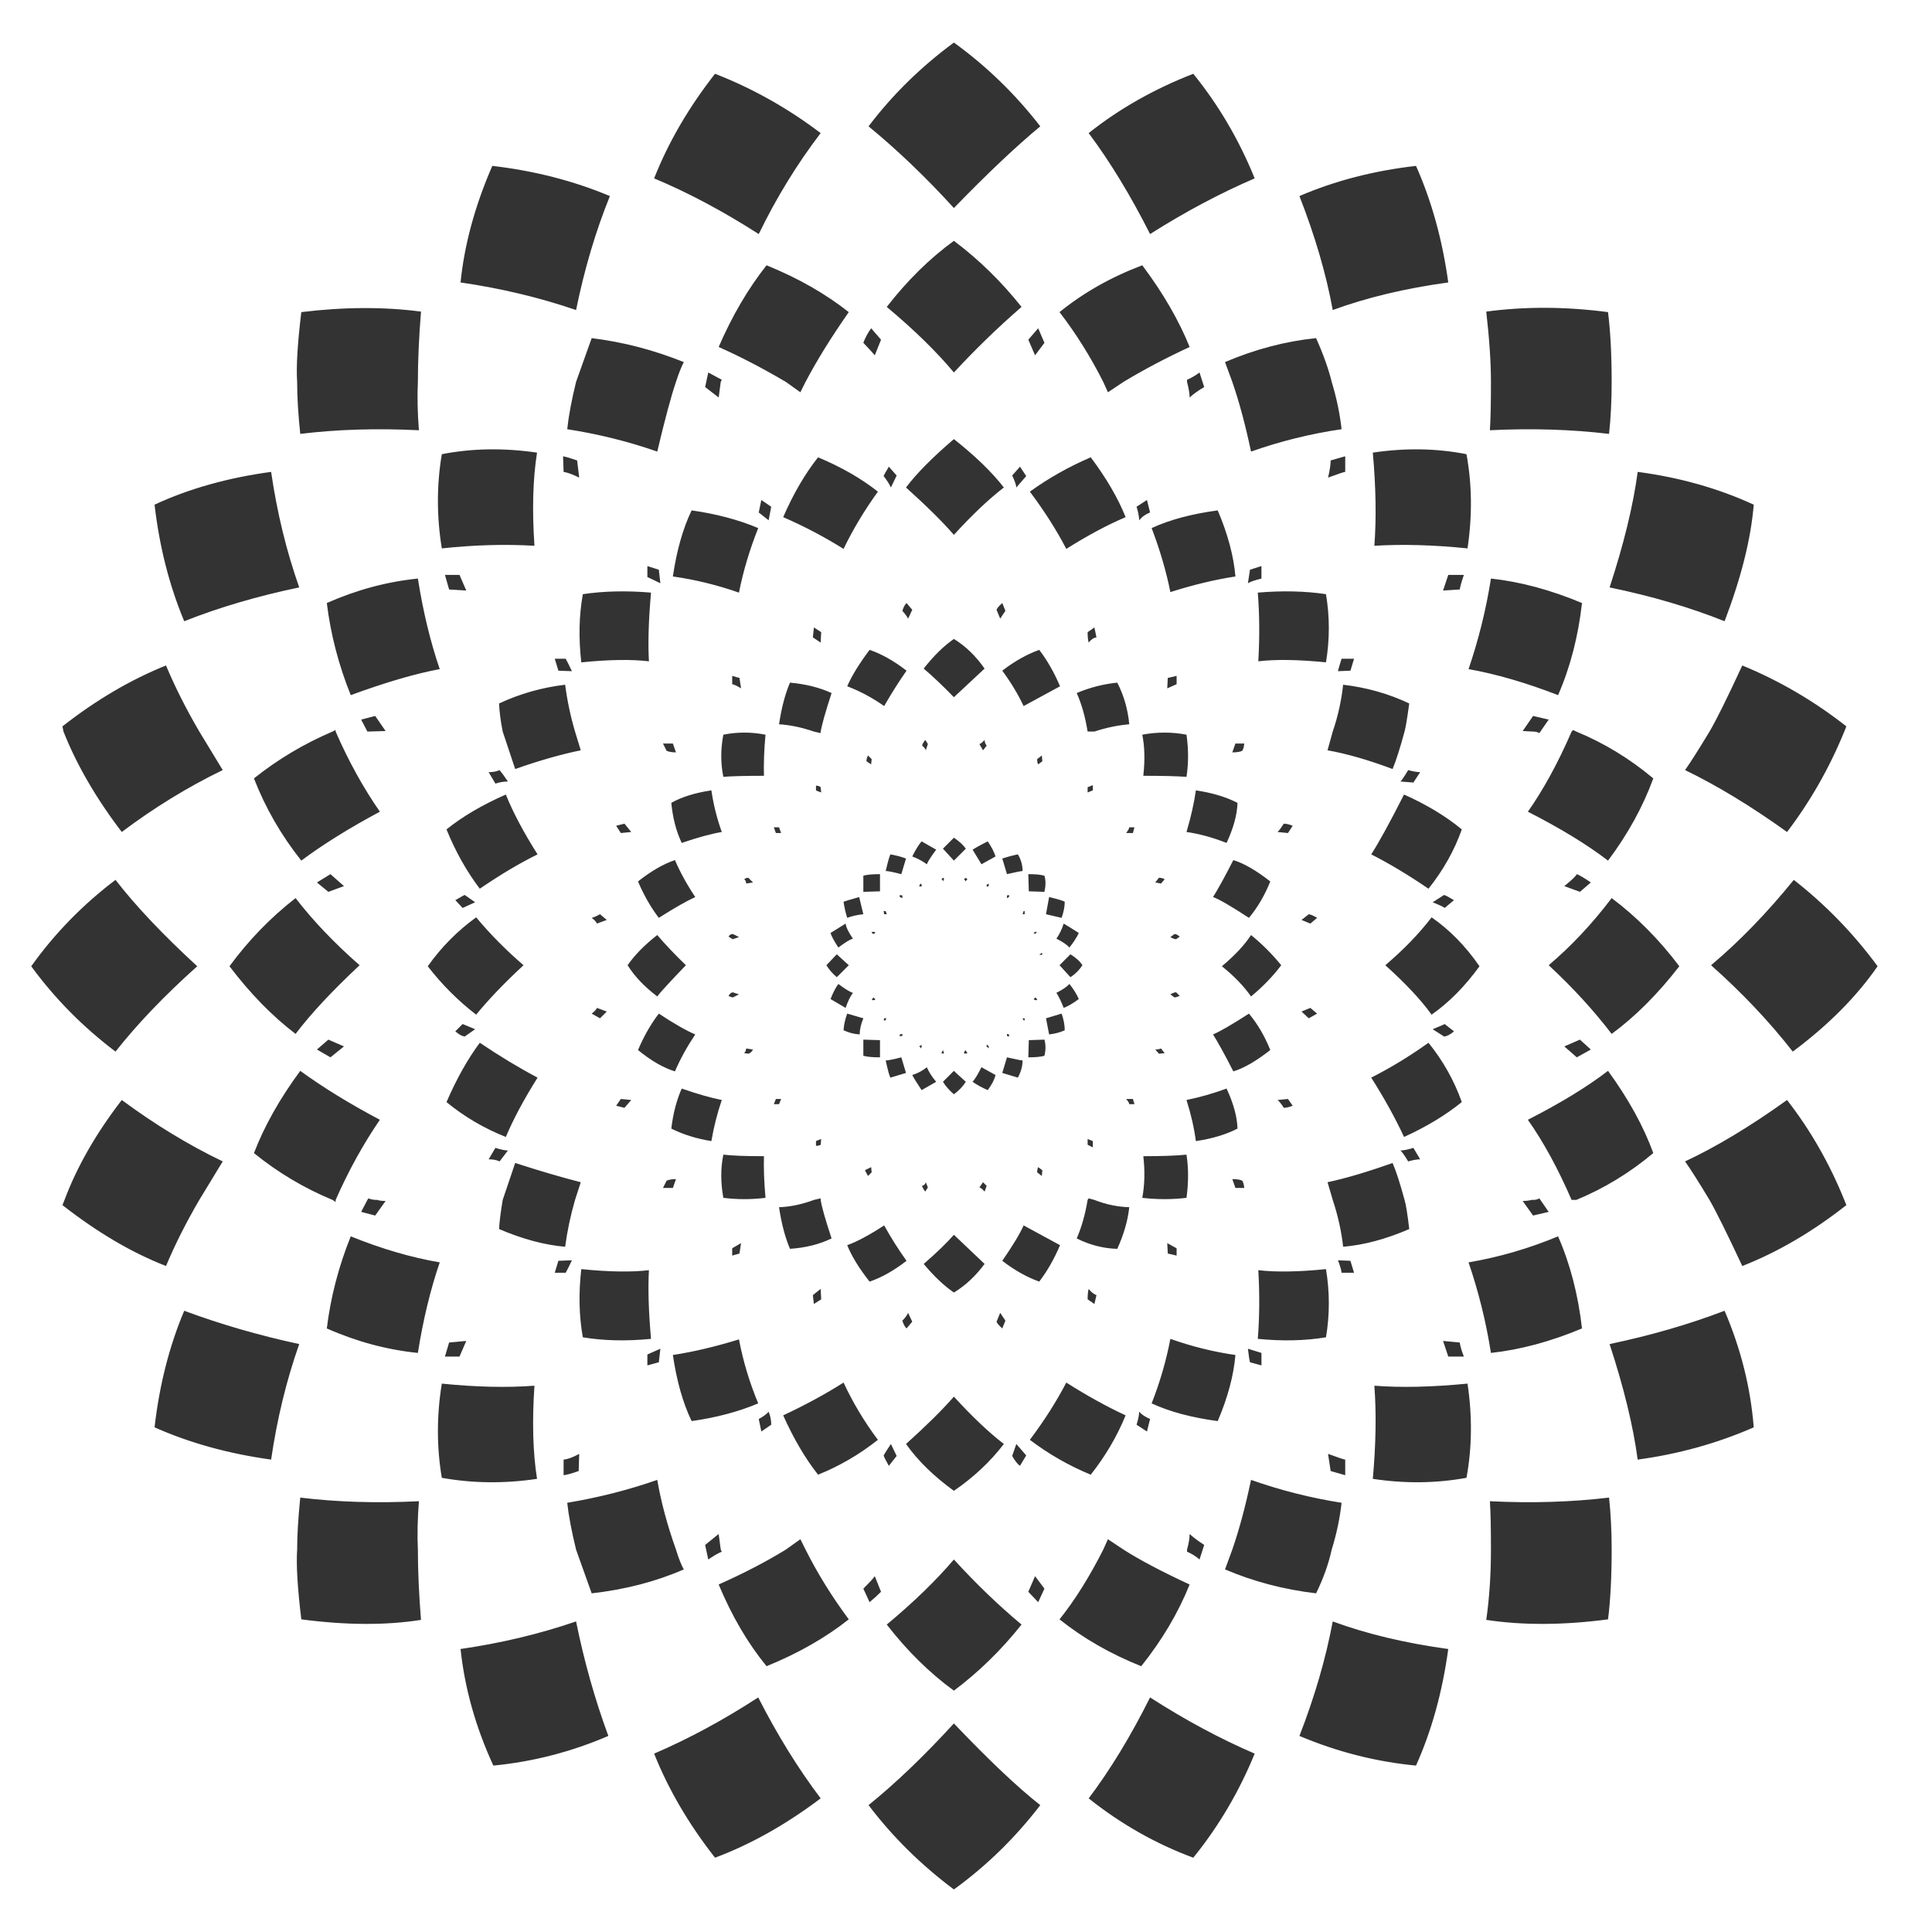 <?xml version="1.0" encoding="utf-8"?>
<!-- Generator: Adobe Illustrator 16.0.0, SVG Export Plug-In . SVG Version: 6.00 Build 0)  -->
<!DOCTYPE svg PUBLIC "-//W3C//DTD SVG 1.1//EN" "http://www.w3.org/Graphics/SVG/1.1/DTD/svg11.dtd">
<svg version="1.1" id="Layer_1" xmlns="http://www.w3.org/2000/svg" xmlns:xlink="http://www.w3.org/1999/xlink" x="0px" y="0px"
	 width="300px" height="300px" viewBox="0 0 300 300" enable-background="new 0 0 300 300" xml:space="preserve">
<path fill-rule="evenodd" clip-rule="evenodd" fill="#333333" d="M135.271,50.971l1.536,1.777l-0.971,2.424
	c-0.161-0.215-0.754-0.861-1.777-1.939C134.329,52.479,134.733,51.725,135.271,50.971z M127.432,20.669
	c-3.663,4.793-6.869,10.019-9.615,15.676c-5.549-3.555-10.962-6.438-16.244-8.646c2.21-5.602,5.362-11.016,9.456-16.242
	C116.846,13.719,122.315,16.789,127.432,20.669z M131.796,48.466c-2.748,3.933-4.983,7.542-6.707,10.829l-0.808,1.616l-2.264-1.616
	c-3.663-2.155-7.138-3.96-10.424-5.415c2.101-4.849,4.579-9.077,7.436-12.687C123.931,43.187,128.186,45.61,131.796,48.466z
	 M148.12,32.304c-4.31-4.74-8.728-8.969-13.252-12.687c3.716-4.902,8.134-9.238,13.252-13.009c5.063,3.664,9.535,8,13.414,13.009
	C157.763,22.742,153.291,26.972,148.12,32.304z M164.521,48.466c3.718-3.017,8.002-5.441,12.851-7.272
	c3.231,4.309,5.682,8.539,7.353,12.687c-3.717,1.724-7.139,3.529-10.263,5.415l-2.423,1.616l-0.729-1.616
	C169.316,55.361,167.056,51.752,164.521,48.466z M158.625,47.658c-3.665,3.179-7.166,6.572-10.505,10.182
	c-2.694-3.232-6.169-6.626-10.424-10.182c3.179-4.094,6.652-7.515,10.424-10.263C151.998,40.305,155.499,43.726,158.625,47.658z
	 M89.452,48.143c-5.656-1.94-11.635-3.367-17.938-4.284c0.594-5.872,2.235-11.905,4.929-18.1c6.519,0.753,12.605,2.316,18.262,4.687
	C92.497,35.887,90.747,41.786,89.452,48.143z M159.674,52.749l1.536-1.777l0.969,2.262l-1.453,1.939L159.674,52.749z
	 M104.968,59.294c-0.754,2.208-1.725,5.818-2.909,10.827c-4.473-1.561-9.131-2.72-13.98-3.474c0.214-2.047,0.674-4.498,1.373-7.353
	l2.424-6.789c4.849,0.593,9.617,1.832,14.304,3.718C105.75,57.085,105.346,58.109,104.968,59.294z M112.079,58.971l-0.161,0.324
	l-0.324,2.424l-2.101-1.616l0.485-2.262L112.079,58.971z M89.615,71.496l0.323,2.667c-0.971-0.484-1.778-0.781-2.424-0.889
	l-0.082-2.424C87.972,70.957,88.698,71.173,89.615,71.496z M100.524,89.597v-1.697l1.777,0.566l0.243,2.101L100.524,89.597z
	 M90.504,92.263c3.232-0.484,6.761-0.566,10.585-0.242c-0.377,4.256-0.484,7.812-0.323,10.667c-2.693-0.323-6.195-0.27-10.505,0.161
	C89.83,99.079,89.91,95.549,90.504,92.263z M83.392,70.284c-0.646,4.04-0.78,8.862-0.404,14.464
	c-4.525-0.269-9.32-0.135-14.383,0.405c-0.808-4.957-0.808-9.832,0-14.627C73.292,69.611,78.222,69.53,83.392,70.284z
	 M104.484,89.516c0.592-4.041,1.563-7.46,2.909-10.262c3.824,0.538,7.272,1.454,10.342,2.747c-1.346,3.394-2.342,6.734-2.989,10.021
	C111.353,90.836,107.931,90,104.484,89.516z M71.353,89.273l1.049,2.424l-2.665-0.162l-0.647-2.263H71.353z M65.049,66.809
	c-6.572-0.323-12.714-0.135-18.424,0.566c-0.322-3.017-0.484-5.711-0.484-8.081c-0.161-2.317,0.054-5.926,0.647-10.829
	c6.625-0.808,12.82-0.835,18.585-0.08c-0.324,4.04-0.484,7.676-0.484,10.909C64.779,61.557,64.835,64.062,65.049,66.809z
	 M54.464,107.94c-1.886-4.687-3.125-9.454-3.717-14.303c4.632-2.047,9.346-3.314,14.141-3.798c0.808,5.118,1.938,9.804,3.394,14.061
	C64.512,104.6,59.904,105.947,54.464,107.94z M58.262,111.173l1.616,2.342l-2.828,0.082l-0.969-1.859L58.262,111.173z
	 M58.989,126.04c-4.741,2.533-8.809,5.064-12.202,7.596c-3.125-3.933-5.576-8.188-7.354-12.767
	c3.717-2.963,7.784-5.388,12.202-7.273l0.484-0.243v0.243C54.114,118.175,56.404,122.324,58.989,126.04z M77.574,119.576
	c0.324,0.377,0.754,0.97,1.293,1.778c-0.646,0-1.293,0.107-1.94,0.323l-1.049-1.778C76.577,119.899,77.144,119.791,77.574,119.576z
	 M78.059,113.597c-0.323-1.616-0.511-3.071-0.565-4.364c3.232-1.509,6.652-2.478,10.262-2.909c0.323,2.478,0.834,4.902,1.535,7.272
	l0.889,2.909c-3.123,0.646-6.518,1.616-10.182,2.909L78.059,113.597z M69.333,128.788c2.478-1.993,5.547-3.798,9.21-5.414
	c1.132,2.801,2.775,5.899,4.931,9.293c-2.748,1.347-5.738,3.125-8.971,5.333C72.456,135.306,70.733,132.236,69.333,128.788z
	 M86.707,104.142l-0.567-1.858h1.697c0.27,0.484,0.594,1.131,0.971,1.938L86.707,104.142z M95.676,128.223l1.292-0.324l1.051,1.293
	l-1.616,0.162L95.676,128.223z M112.321,120.626c-0.431-2.101-0.431-4.283,0-6.545c2.155-0.431,4.337-0.431,6.545,0
	c-0.215,2.317-0.295,4.445-0.241,6.384C115.769,120.465,113.667,120.519,112.321,120.626z M102.948,115.455h1.536l0.484,1.374
	c-0.593,0-1.078-0.081-1.455-0.243L102.948,115.455z M159.351,73.92l-1.534,1.778c-0.054-0.484-0.27-1.104-0.647-1.858l1.213-1.374
	L159.351,73.92z M112.079,129.192c-1.616,0.269-3.69,0.835-6.222,1.697c-0.862-1.832-1.401-3.905-1.616-6.222
	c1.616-0.915,3.69-1.562,6.222-1.939C110.786,124.937,111.324,127.09,112.079,129.192z M148.12,83.051
	c-1.778-2.046-4.257-4.498-7.435-7.353c1.616-2.155,4.094-4.66,7.435-7.515c3.339,2.639,5.925,5.144,7.758,7.515
	C153.506,77.529,150.92,79.98,148.12,83.051z M176.887,80.789c0-0.539-0.134-1.239-0.404-2.101l1.616-1.05l0.485,1.938
	C177.883,79.845,177.317,80.25,176.887,80.789z M165.574,85.233c-1.51-2.909-3.396-5.872-5.657-8.889
	c2.909-2.101,6.062-3.878,9.453-5.333c2.425,3.232,4.23,6.33,5.416,9.292C171.985,81.489,168.913,83.132,165.574,85.233z
	 M119.755,78.688l-0.404,2.101l-1.535-1.212l0.404-1.938L119.755,78.688z M141.008,96.062c-0.161-0.324-0.458-0.728-0.888-1.212
	c0.161-0.539,0.377-0.943,0.645-1.212l0.891,1.05L141.008,96.062z M135.028,100.91c1.886,0.646,3.799,1.724,5.737,3.232
	c-1.238,1.778-2.396,3.61-3.474,5.495c-1.832-1.292-3.745-2.317-5.737-3.071C132.253,104.95,133.412,103.065,135.028,100.91z
	 M138.34,75.698c-0.214-0.484-0.591-1.077-1.13-1.778c0-0.054,0.269-0.539,0.809-1.454l1.212,1.374L138.34,75.698z M136.321,76.344
	c-2.101,2.91-3.878,5.872-5.333,8.889c-3.016-1.885-6.141-3.528-9.373-4.929c1.563-3.609,3.367-6.707,5.414-9.292
	C130.637,72.519,133.735,74.297,136.321,76.344z M127.432,99.778l-1.212-0.809l0.163-1.535l1.131,0.727L127.432,99.778z
	 M114.827,105.272l0.243,1.617c-0.593-0.377-1.051-0.592-1.375-0.646v-1.292L114.827,105.272z M129.13,107.617
	c-0.917,2.801-1.481,4.794-1.698,5.98v0.242l-1.049-0.242c-1.886-0.647-3.69-1.024-5.415-1.132c0.377-2.531,0.944-4.687,1.698-6.464
	C125.089,106.216,127.244,106.755,129.13,107.617z M127.432,122.242l0.082,0.809c-0.323-0.108-0.593-0.216-0.808-0.323V122
	C127.028,122,127.271,122.082,127.432,122.242z M120.159,128.464h0.808l0.323,0.89h-0.808L120.159,128.464z M143.189,115.778
	c0-0.161,0.163-0.458,0.486-0.889l0.404,0.646l-0.323,0.97C143.702,116.29,143.513,116.048,143.189,115.778z M135.271,118.687
	l-0.727-0.485c0-0.323,0.08-0.62,0.243-0.889l0.565,0.566L135.271,118.687z M168.887,98.162l1.051-0.727l0.322,1.535
	c-0.431,0.055-0.835,0.324-1.212,0.809C168.94,99.401,168.887,98.863,168.887,98.162z M141.655,132.99
	c0.538-1.078,1.022-1.859,1.453-2.344l2.264,1.292c-0.809,1.079-1.293,1.833-1.455,2.264
	C143.271,133.717,142.517,133.313,141.655,132.99z M138.26,132.667c0.917,0.162,1.725,0.377,2.424,0.646l-0.728,2.424
	c-1.239-0.323-2.047-0.484-2.424-0.484C137.856,133.852,138.1,132.99,138.26,132.667z M173.491,106
	c1.024,1.993,1.646,4.148,1.859,6.464c-1.831,0.162-3.637,0.539-5.413,1.132h-1.051c-0.378-2.317-0.942-4.31-1.696-5.98
	C169.236,106.755,171.338,106.216,173.491,106z M148.12,108.263c-1.725-1.778-3.286-3.259-4.688-4.444
	c1.509-1.938,3.071-3.475,4.688-4.606c1.831,1.131,3.42,2.667,4.766,4.606L148.12,108.263z M155.634,104.142
	c1.886-1.455,3.8-2.532,5.736-3.232c1.24,1.616,2.318,3.501,3.232,5.656l-5.655,3.071
	C158.085,107.805,156.98,105.974,155.634,104.142z M152.078,115.536c0.217-0.054,0.486-0.27,0.808-0.646
	c0,0.324,0.109,0.62,0.323,0.889l-0.564,0.728L152.078,115.536z M161.049,117.879l0.727-0.566l0.081,0.889l-0.646,0.485
	C161.103,118.526,161.049,118.256,161.049,117.879z M155.634,93.637l0.484,1.212l-0.808,1.212l-0.565-1.374
	C154.799,94.472,155.096,94.122,155.634,93.637z M153.372,130.646c0.593,0.862,0.996,1.643,1.212,2.344
	c-1.078,0.592-1.805,0.996-2.183,1.212l-1.373-2.264C151.621,131.562,152.401,131.131,153.372,130.646z M148.12,130.081
	c0.808,0.54,1.427,1.105,1.857,1.698l-1.857,1.858l-1.698-1.858L148.12,130.081z M158.058,132.667
	c0.484,0.808,0.729,1.669,0.729,2.586c-0.216,0-1.023,0.161-2.425,0.484l-0.728-2.424
	C156.442,133.044,157.25,132.829,158.058,132.667z M177.372,114.081c2.316-0.431,4.604-0.431,6.867,0
	c0.324,2.262,0.324,4.445,0,6.545c-1.562-0.108-3.797-0.162-6.707-0.162C177.802,118.041,177.748,115.913,177.372,114.081z
	 M174.866,129.354c0.323-0.431,0.484-0.728,0.484-0.89h0.809l-0.244,0.89H174.866z M169.694,122.728l-0.808,0.323v-0.809
	l0.808-0.322V122.728z M206.946,48.143c-1.022-5.603-2.748-11.501-5.172-17.697c5.496-2.371,11.528-3.934,18.102-4.687
	c2.423,5.441,4.094,11.475,5.01,18.1C218.205,44.776,212.226,46.203,206.946,48.143z M194.826,27.698
	c-5.388,2.316-10.801,5.199-16.242,8.646c-3.019-5.979-6.195-11.205-9.536-15.676c4.741-3.771,10.154-6.842,16.243-9.212
	C189.223,16.305,192.401,21.719,194.826,27.698z M231.513,59.294c0-3.017-0.243-6.653-0.729-10.909
	c6.034-0.809,12.338-0.782,18.909,0.08c0.377,3.017,0.565,6.626,0.565,10.829c0,2.908-0.135,5.602-0.405,8.081
	c-5.87-0.701-12.038-0.889-18.503-0.566C231.459,65.193,231.513,62.688,231.513,59.294z M224.886,89.273h2.425
	c-0.323,0.917-0.539,1.671-0.646,2.263l-2.586,0.162L224.886,89.273z M227.876,85.153c-5.28-0.54-10.102-0.673-14.466-0.405
	c0.324-4.255,0.243-9.077-0.24-14.464c5.063-0.754,9.911-0.673,14.545,0.242C228.576,75.213,228.63,80.088,227.876,85.153z
	 M208.321,66.647c-4.795,0.701-9.482,1.858-14.062,3.474c-0.861-4.094-1.831-7.703-2.909-10.827l-1.131-3.071
	c4.686-1.994,9.4-3.232,14.141-3.718c1.133,2.533,1.939,4.795,2.425,6.789C207.539,61.772,208.051,64.223,208.321,66.647z
	 M208.886,70.849v2.424c-0.16,0-1.051,0.297-2.666,0.889c0.269-1.13,0.403-2.02,0.403-2.667L208.886,70.849z M186.988,60.102
	c-0.919,0.539-1.67,1.077-2.264,1.616c0-0.593-0.134-1.4-0.404-2.424v-0.324c0.646-0.269,1.292-0.646,1.939-1.131L186.988,60.102z
	 M181.735,91.94c-0.647-3.232-1.617-6.545-2.909-9.939c2.801-1.292,6.222-2.208,10.262-2.747c1.563,3.663,2.478,7.084,2.748,10.262
	C188.657,90,185.291,90.809,181.735,91.94z M193.775,90.566l0.322-2.101l1.779-0.566v1.939
	C194.799,90.108,194.098,90.35,193.775,90.566z M205.896,92.263c0.592,3.501,0.592,7.03,0,10.585
	c-4.311-0.431-7.813-0.484-10.505-0.161c0.214-3.771,0.188-7.327-0.082-10.667C199.135,91.697,202.665,91.779,205.896,92.263z
	 M191.836,115.455h1.372c-0.053,0.539-0.16,0.915-0.322,1.131c-0.323,0.162-0.836,0.243-1.535,0.243L191.836,115.455z
	 M182.704,104.95v1.292l-1.454,0.646l0.081-1.617L182.704,104.95z M207.754,104.222c0.054-0.269,0.243-0.915,0.567-1.938h1.938
	l-0.565,1.858L207.754,104.222z M190.461,130.889c-2.208-0.861-4.281-1.428-6.222-1.697c0.701-2.37,1.186-4.525,1.456-6.464
	c2.531,0.377,4.686,1.024,6.464,1.939C192.105,126.499,191.539,128.573,190.461,130.889z M198.382,129.192
	c0.269-0.269,0.593-0.701,0.968-1.293c0.378,0,0.837,0.108,1.376,0.324l-0.729,1.131L198.382,129.192z M206.946,113.597
	c0.808-2.371,1.346-4.794,1.615-7.272c3.664,0.431,7.085,1.4,10.265,2.909c-0.324,2.371-0.567,3.825-0.729,4.364
	c-0.7,2.585-1.32,4.525-1.858,5.817c-3.717-1.4-7.084-2.37-10.101-2.909L206.946,113.597z M228.036,103.9
	c1.563-4.58,2.721-9.266,3.477-14.061c4.524,0.484,9.238,1.751,14.14,3.798c-0.593,5.226-1.83,9.993-3.716,14.303
	C236.926,106,232.293,104.653,228.036,103.9z M240.481,111.737l-1.454,2.102c-0.27-0.162-0.594-0.242-0.97-0.242l-1.617-0.082
	l1.617-2.342L240.481,111.737z M226.987,128.788c-1.133,3.232-2.855,6.303-5.172,9.212c-3.072-2.101-6.034-3.879-8.889-5.333
	c1.239-1.94,2.935-5.037,5.091-9.293C221.519,124.937,224.51,126.741,226.987,128.788z M218.664,119.576
	c0.754,0.215,1.374,0.323,1.858,0.323l-1.051,1.616l-2.021-0.162C217.614,121.247,218.018,120.653,218.664,119.576z M272.319,78.364
	c-0.431,5.279-1.939,11.313-4.525,18.101c-5.386-2.155-11.339-3.905-17.857-5.252c2.208-6.733,3.663-12.714,4.362-17.939
	C260.817,74.136,266.824,75.833,272.319,78.364z M270.542,103.334c5.765,2.37,11.15,5.521,16.162,9.455l-0.324,0.808
	c-2.316,5.656-5.278,10.854-8.889,15.595c-5.55-3.986-10.828-7.192-15.837-9.616c0.808-1.131,2.073-3.125,3.797-5.979
	C266.474,111.873,268.172,108.452,270.542,103.334z M256.723,120.87c-1.615,4.417-3.958,8.672-7.029,12.767
	c-3.231-2.479-7.38-5.01-12.445-7.596c2.425-3.448,4.688-7.595,6.789-12.443l0.243-0.243l0.484,0.243
	C249.075,115.374,253.061,117.798,256.723,120.87z M23.999,78.364c5.334-2.478,11.366-4.175,18.101-5.091
	c0.917,6.303,2.371,12.283,4.364,17.939C40,92.56,34.046,94.311,28.606,96.465C26.289,90.916,24.753,84.883,23.999,78.364z
	 M9.697,112.789c5.226-4.095,10.585-7.246,16.081-9.455c1.4,3.34,3.123,6.76,5.172,10.263l3.636,5.979
	c-5.442,2.639-10.668,5.845-15.677,9.616c-3.987-5.226-7.003-10.424-9.051-15.595L9.697,112.789z M35.635,150.041
	c2.963-4.041,6.384-7.569,10.264-10.586c2.693,3.501,6.007,6.976,9.938,10.425c-4.311,4.041-7.623,7.594-9.938,10.666
	C42.29,157.797,38.868,154.296,35.635,150.041z M17.938,136.626c3.125,4.041,7.355,8.512,12.688,13.414
	c-5.064,4.525-9.293,8.942-12.688,13.251c-5.063-3.824-9.427-8.243-13.09-13.251C8.511,144.922,12.875,140.451,17.938,136.626z
	 M10.021,186.323c1.939-5.173,4.902-10.345,8.889-15.516c5.172,3.824,10.396,7.004,15.677,9.536l-3.636,5.979
	c-2.049,3.502-3.772,6.922-5.172,10.262c-5.279-2.048-10.639-5.2-16.081-9.455L10.021,186.323z M39.434,179.051
	c1.616-4.203,4.012-8.459,7.191-12.77c3.556,2.588,7.676,5.12,12.364,7.598c-2.585,3.77-4.875,7.919-6.869,12.444v0.323
	l-0.484-0.323C47.218,184.49,43.151,182.066,39.434,179.051z M28.606,203.533c5.656,2.102,11.608,3.827,17.858,5.172
	c-1.994,5.657-3.447,11.638-4.364,17.94c-6.625-0.917-12.66-2.586-18.101-5.01C24.753,215.063,26.289,209.029,28.606,203.533z
	 M46.625,232.545c5.71,0.699,11.853,0.887,18.424,0.564c-0.214,2.747-0.27,5.254-0.161,7.515c0,3.233,0.161,6.87,0.484,10.91
	c-5.442,0.86-11.636,0.833-18.585-0.081c-0.593-4.902-0.808-8.512-0.647-10.829C46.141,238.417,46.303,235.722,46.625,232.545z
	 M278.38,163.292c-3.663-4.687-7.892-9.157-12.687-13.413c4.363-3.663,8.646-8.081,12.847-13.253
	c4.959,3.878,9.293,8.349,13.013,13.414C288.267,154.781,283.875,159.199,278.38,163.292z M260.764,150.041
	c-3.34,4.31-6.841,7.811-10.505,10.504c-2.8-3.663-6.062-7.219-9.777-10.666c3.502-2.964,6.761-6.438,9.777-10.425
	C254.138,142.363,257.64,145.893,260.764,150.041z M245.329,161.433l1.697,1.537l-2.182,1.212l-1.938-1.696L245.329,161.433z
	 M244.845,135.737c0.432,0.162,1.158,0.593,2.182,1.293l-1.697,1.454l-2.423-0.889C244.037,136.68,244.684,136.061,244.845,135.737z
	 M261.654,180.344c4.848-2.264,10.127-5.44,15.837-9.536c3.61,4.633,6.572,9.805,8.889,15.516l0.324,0.807
	c-5.281,4.149-10.668,7.3-16.162,9.455c-2.37-5.063-4.068-8.484-5.091-10.262C263.728,183.469,262.462,181.475,261.654,180.344z
	 M267.794,203.533c2.532,5.927,4.041,11.961,4.525,18.103c-5.656,2.478-11.663,4.149-18.021,5.01
	c-0.699-5.226-2.154-11.205-4.362-17.94C256.347,207.36,262.299,205.635,267.794,203.533z M244.765,186.323h-0.728
	c-2.101-4.849-4.364-8.996-6.789-12.444c5.065-2.586,9.214-5.119,12.445-7.598c3.179,4.365,5.522,8.622,7.029,12.77
	C253.061,182.12,249.075,184.545,244.765,186.323z M224.32,140.991c-0.054-0.109-0.675-0.405-1.857-0.89
	c0.321-0.215,0.915-0.593,1.776-1.131c0.214,0.054,0.728,0.324,1.536,0.808L224.32,140.991z M222.299,142.444
	c2.802,1.939,5.28,4.471,7.436,7.596c-2.263,3.125-4.741,5.629-7.436,7.516c-1.669-2.317-4.066-4.876-7.191-7.677
	C217.965,147.455,220.359,144.976,222.299,142.444z M225.775,160.142c-0.539,0.484-1.052,0.753-1.536,0.808
	c-0.861-0.538-1.455-0.915-1.776-1.132c1.183-0.484,1.804-0.754,1.857-0.808L225.775,160.142z M226.987,171.13
	c-2.534,2.048-5.522,3.854-8.97,5.416c-1.348-2.911-3.044-5.98-5.091-9.212c3.07-1.563,6.032-3.369,8.889-5.415
	C224.078,164.72,225.802,167.791,226.987,171.13z M203.473,143.415l-1.375-0.567l1.132-0.889c0.323,0.054,0.754,0.243,1.293,0.565
	L203.473,143.415z M191.512,133.555c1.617,0.486,3.529,1.59,5.737,3.314c-0.861,2.155-1.966,4.039-3.313,5.655
	c-2.801-1.831-4.658-2.908-5.576-3.231C189.168,138,190.22,136.087,191.512,133.555z M182.381,145.031
	c0.216,0,0.485,0.134,0.808,0.404l-0.564,0.405c-0.216,0-0.512-0.109-0.889-0.324L182.381,145.031z M180.28,137.191l-0.889-0.161
	l0.564-0.728c0.378,0,0.674,0.08,0.891,0.242L180.28,137.191z M194.26,145.192c1.725,1.4,3.286,2.962,4.687,4.688
	c-1.293,1.724-2.855,3.339-4.687,4.848c-1.131-1.616-2.64-3.178-4.524-4.687C191.782,148.317,193.289,146.701,194.26,145.192z
	 M193.937,157.393c1.347,1.617,2.451,3.502,3.313,5.658c-2.208,1.723-4.12,2.827-5.737,3.312c-1.292-2.532-2.344-4.443-3.151-5.736
	C189.492,160.142,191.351,159.063,193.937,157.393z M179.392,162.97c0.323,0,0.618-0.054,0.889-0.161l0.566,0.726l-0.891,0.083
	L179.392,162.97z M182.624,154.081l0.564,0.564c-0.431,0.163-0.699,0.242-0.808,0.242l-0.646-0.483
	C182.112,154.188,182.408,154.081,182.624,154.081z M190.461,169.03c1.078,2.317,1.645,4.39,1.698,6.221
	c-1.778,0.918-3.933,1.563-6.464,1.939c-0.271-2.045-0.755-4.174-1.456-6.383C186.341,170.377,188.414,169.783,190.461,169.03z
	 M204.522,157.393l-1.293,0.729l-1.132-1.051l1.375-0.564L204.522,157.393z M198.382,170.808l1.615-0.161l0.729,1.051
	c-0.539,0.215-0.998,0.322-1.376,0.322C198.975,171.428,198.65,171.022,198.382,170.808z M206.139,183.574
	c2.801-0.592,6.168-1.589,10.101-2.989c0.538,1.239,1.158,3.15,1.858,5.738c0.216,0.701,0.458,2.207,0.729,4.524
	c-3.609,1.563-7.031,2.478-10.265,2.749c-0.27-2.425-0.808-4.849-1.615-7.273L206.139,183.574z M192.886,183.332
	c0.162,0.216,0.27,0.594,0.322,1.132h-1.372l-0.485-1.374C192.05,183.09,192.563,183.171,192.886,183.332z M184.239,185.999
	c-2.263,0.271-4.551,0.271-6.867,0c0.376-1.992,0.43-4.147,0.16-6.465c2.91,0,5.146-0.08,6.707-0.242
	C184.563,181.395,184.563,183.628,184.239,185.999z M194.098,211.534c-0.107-0.432-0.215-1.131-0.322-2.102l2.102,0.647v1.938
	L194.098,211.534z M191.836,210.403c-0.271,3.177-1.186,6.599-2.748,10.262c-4.04-0.538-7.461-1.454-10.262-2.747
	c1.292-3.287,2.262-6.625,2.909-10.02C185.075,209.083,188.44,209.917,191.836,210.403z M208.321,197.636
	c-0.054-0.483-0.243-1.131-0.567-1.939l1.939,0.08l0.565,1.859H208.321z M182.704,193.836v1.132l-1.373-0.322l-0.081-1.616
	L182.704,193.836z M195.31,207.898c0.27-3.341,0.296-6.896,0.082-10.666c2.692,0.323,6.194,0.27,10.505-0.163
	c0.592,3.556,0.592,7.085,0,10.587C202.665,208.194,199.135,208.274,195.31,207.898z M226.664,208.465
	c0.107,0.646,0.323,1.371,0.646,2.181h-2.425l-0.808-2.425L226.664,208.465z M218.664,180.344c-0.593-0.971-0.996-1.537-1.213-1.696
	c0.484,0,1.158-0.137,2.021-0.406l1.051,1.777C220.038,180.019,219.418,180.126,218.664,180.344z M239.027,186.079l1.454,2.102
	l-2.424,0.567l-1.617-2.264c0.538,0,0.998-0.054,1.375-0.161h0.242C238.434,186.323,238.758,186.243,239.027,186.079z
	 M228.036,196.021c4.741-0.809,9.376-2.155,13.9-4.042c1.886,4.312,3.123,9.077,3.716,14.302c-4.901,2.048-9.615,3.314-14.14,3.8
	C230.757,205.285,229.599,200.599,228.036,196.021z M213.41,215.171c4.095,0.323,8.916,0.216,14.466-0.324
	c0.754,5.065,0.7,9.939-0.161,14.628c-4.741,0.861-9.59,0.915-14.545,0.16C213.653,224.248,213.734,219.426,213.41,215.171z
	 M231.513,240.624c0-3.392-0.054-5.897-0.162-7.515c6.465,0.322,12.633,0.135,18.503-0.564c0.271,2.531,0.405,5.225,0.405,8.079
	c0,4.258-0.188,7.867-0.565,10.829c-6.949,0.914-13.253,0.941-18.909,0.081C231.27,248.14,231.513,244.503,231.513,240.624z
	 M208.886,229.069l-2.263-0.647l-0.403-2.666c1.615,0.594,2.506,0.89,2.666,0.89V229.069z M186.988,239.896l-0.729,2.263
	c-0.537-0.484-1.185-0.888-1.939-1.212v-0.323c0.271-0.968,0.404-1.776,0.404-2.424
	C185.318,238.738,186.069,239.305,186.988,239.896z M191.351,240.624c1.078-3.123,2.048-6.734,2.909-10.828
	c4.579,1.617,9.267,2.803,14.062,3.556c-0.271,2.424-0.782,4.849-1.536,7.272c-0.485,2.21-1.292,4.473-2.425,6.789
	c-5.011-0.594-9.723-1.83-14.141-3.717L191.351,240.624z M194.826,272.302c-2.425,5.925-5.604,11.313-9.535,16.161
	c-5.82-2.155-11.233-5.225-16.243-9.213c3.341-4.416,6.518-9.642,9.536-15.675C184.025,267.077,189.438,269.985,194.826,272.302z
	 M219.876,274.159c-6.195-0.592-12.229-2.128-18.102-4.604c2.37-6.088,4.094-12.014,5.172-17.779
	c5.279,1.94,11.259,3.368,17.939,4.282C223.97,262.739,222.299,268.773,219.876,274.159z M162.179,138.485l-2.425-0.081l-0.08-2.667
	c1.132,0,1.967,0.082,2.505,0.242C162.396,136.68,162.396,137.516,162.179,138.485z M162.422,141.959l0.484-2.666
	c1.347,0.323,2.154,0.565,2.425,0.727c0,0.754-0.162,1.589-0.484,2.504L162.422,141.959z M166.219,148.181
	c0.862,0.54,1.482,1.104,1.859,1.698c-0.484,0.752-1.105,1.374-1.859,1.858l-1.697-1.858L166.219,148.181z M164.038,145.757
	c0.483-0.699,0.862-1.48,1.131-2.342c0.378,0.214,1.159,0.699,2.344,1.454c-0.322,0.701-0.808,1.455-1.454,2.263
	C165.681,146.701,165.007,146.243,164.038,145.757z M153.533,162.485v0.323c-0.107-0.164-0.215-0.242-0.324-0.242v-0.325
	C153.318,162.241,153.426,162.322,153.533,162.485z M156.361,160.868v-0.323l0.323,0.081v0.323L156.361,160.868z M161.049,155.293
	h-0.323l-0.243-0.161l0.323-0.244C160.966,155.049,161.049,155.186,161.049,155.293z M159.108,158.121v0.322h-0.161l-0.161-0.322
	H159.108z M160.482,144.869l0.243-0.162h0.323c-0.162,0.108-0.243,0.215-0.243,0.324L160.482,144.869z M161.775,148.263h-0.405
	l0.405-0.323l0.081,0.241L161.775,148.263z M146.421,136.303c0.109,0,0.163,0.08,0.163,0.242l-0.163,0.324
	c0-0.162-0.08-0.27-0.241-0.324L146.421,136.303z M153.533,137.191v0.404l-0.324,0.081v-0.323
	C153.318,137.354,153.426,137.3,153.533,137.191z M149.977,136.303l0.243,0.242l-0.323,0.324c0-0.162-0.081-0.27-0.243-0.324
	L149.977,136.303z M159.108,141.475v0.484h-0.322l0.161-0.484H159.108z M156.685,138.97v0.324l-0.323,0.161v-0.404L156.685,138.97z
	 M149.977,163.617l-0.323-0.083l0.243-0.483l0.323,0.483L149.977,163.617z M152.401,165.717c0.378,0.215,1.104,0.618,2.183,1.212
	c-0.162,0.701-0.566,1.481-1.212,2.344c-0.971-0.431-1.751-0.862-2.344-1.293C151.405,167.547,151.863,166.794,152.401,165.717z
	 M146.421,167.979l1.698-1.698c0.214,0.218,0.835,0.782,1.857,1.698c-0.484,0.753-1.103,1.4-1.857,1.938
	C147.419,169.326,146.854,168.679,146.421,167.979z M146.421,163.617l-0.241-0.083l0.241-0.483l0.163,0.483L146.421,163.617z
	 M158.058,167.334l-2.424-0.728l0.728-2.425c1.401,0.323,2.209,0.484,2.425,0.484C158.786,165.528,158.542,166.418,158.058,167.334z
	 M159.754,161.514l2.425-0.081c0.217,0.809,0.217,1.645,0,2.505c-0.538,0.164-1.373,0.244-2.505,0.244L159.754,161.514z
	 M164.847,157.393c0.322,0.917,0.484,1.779,0.484,2.588c-0.699,0.321-1.509,0.538-2.425,0.646l-0.484-2.505L164.847,157.393z
	 M164.038,154.161c0.969-0.484,1.643-0.942,2.021-1.373c0.646,0.808,1.132,1.589,1.454,2.344c-0.861,0.646-1.645,1.103-2.344,1.374
	C164.793,155.535,164.415,154.755,164.038,154.161z M174.866,170.646h1.049l0.244,0.809h-0.809
	C175.351,171.293,175.189,171.022,174.866,170.646z M143.108,137.354v0.323l-0.404-0.081l0.243-0.404L143.108,137.354z
	 M140.12,139.051v0.404l-0.404-0.161v-0.324L140.12,139.051z M137.695,141.959h-0.404l-0.081-0.484h0.322L137.695,141.959z
	 M129.938,148.181l1.858,1.698c-0.862,0.861-1.482,1.48-1.858,1.858c-0.647-0.539-1.185-1.158-1.616-1.858L129.938,148.181z
	 M132.442,145.757c-0.431,0.109-1.185,0.567-2.263,1.375c-0.699-1.078-1.103-1.832-1.212-2.263l2.344-1.454
	C131.365,143.953,131.742,144.734,132.442,145.757z M131.554,142.524c-0.27-0.862-0.458-1.696-0.567-2.504
	c0.109-0.054,0.917-0.296,2.424-0.727l0.647,2.666C133.088,142.067,132.253,142.256,131.554,142.524z M134.059,135.979
	c0.538-0.161,1.4-0.242,2.585-0.242v2.667l-2.585,0.081V135.979z M135.836,144.707l0.081,0.162l-0.322,0.162
	c-0.163-0.109-0.243-0.216-0.243-0.324H135.836z M113.13,145.435c0.161-0.27,0.377-0.404,0.647-0.404
	c0.268,0.108,0.591,0.269,0.969,0.485l-0.969,0.324L113.13,145.435z M115.554,136.545c0.161-0.162,0.377-0.242,0.647-0.242
	l0.726,0.728l-1.05,0.161C115.824,136.814,115.715,136.6,115.554,136.545z M113.777,154.888c-0.377-0.106-0.594-0.187-0.647-0.242
	c0.161-0.322,0.377-0.511,0.647-0.564l0.969,0.323L113.777,154.888z M116.927,162.97c-0.215,0.376-0.458,0.592-0.726,0.647
	l-0.647-0.083c0.161-0.161,0.27-0.403,0.323-0.726L116.927,162.97z M120.159,171.455l0.324-0.809h0.808l-0.323,0.809H120.159z
	 M137.533,158.443h-0.322l0.081-0.322h0.404C137.586,158.175,137.533,158.282,137.533,158.443z M140.12,160.545v0.323
	c-0.269,0-0.402,0.026-0.404,0.081v-0.323L140.12,160.545z M143.108,162.566l-0.161,0.242c0-0.164-0.08-0.27-0.243-0.323
	l0.404-0.244V162.566z M135.917,155.132l-0.081,0.161h-0.484l0.243-0.405L135.917,155.132z M138.26,167.334
	c-0.161-0.271-0.404-1.16-0.728-2.668c0.377,0,1.186-0.161,2.424-0.484l0.728,2.425L138.26,167.334z M143.917,165.717
	c0.324,0.755,0.808,1.51,1.455,2.263l-2.264,1.293c-0.754-1.132-1.238-1.913-1.453-2.344
	C142.517,166.66,143.271,166.255,143.917,165.717z M133.492,160.626c-0.861-0.054-1.696-0.269-2.505-0.646
	c0.054-0.863,0.243-1.725,0.567-2.588l2.505,0.729C133.682,159.036,133.492,159.871,133.492,160.626z M134.059,161.433l2.585,0.081
	v2.668c-1.186,0-2.047-0.08-2.585-0.244V161.433z M132.442,154.161c-0.431,0.594-0.808,1.374-1.131,2.345l-2.344-1.374
	c0.377-0.971,0.782-1.752,1.212-2.344C131.257,153.596,132.012,154.055,132.442,154.161z M134.787,182.606l-0.486-0.89l0.97-0.486
	l0.081,0.809L134.787,182.606z M131.554,193.353c1.507-0.538,3.42-1.563,5.737-3.07c1.078,1.938,2.235,3.771,3.474,5.494
	c-1.938,1.508-3.851,2.588-5.737,3.233C133.412,196.962,132.253,195.077,131.554,193.353z M143.189,184.141
	c0.324-0.107,0.513-0.295,0.567-0.566l0.323,0.809l-0.404,0.647C143.352,184.601,143.189,184.303,143.189,184.141z M126.706,177.19
	c0.215-0.107,0.484-0.215,0.808-0.322l-0.082,0.89c-0.161,0.107-0.404,0.161-0.726,0.161V177.19z M127.432,186.079v0.244
	c0.163,1.076,0.728,3.07,1.698,5.98c-1.886,0.914-4.041,1.452-6.464,1.615c-0.754-1.779-1.321-3.933-1.698-6.464
	c1.725-0.056,3.529-0.431,5.415-1.132L127.432,186.079z M118.625,179.534c-0.054,1.887,0.026,4.04,0.241,6.465
	c-2.208,0.271-4.391,0.271-6.545,0c-0.431-2.371-0.431-4.604,0-6.707C113.667,179.454,115.769,179.534,118.625,179.534z
	 M126.22,201.109l1.212-0.968l0.082,1.615l-1.131,0.728L126.22,201.109z M113.694,194.968v-1.132l1.375-0.807l-0.243,1.616
	L113.694,194.968z M141.008,203.858l0.647,1.373l-0.891,1.049c-0.268-0.269-0.484-0.672-0.645-1.21
	C140.55,204.638,140.847,204.234,141.008,203.858z M168.887,176.868l0.808,0.322v0.971l-0.808-0.403V176.868z M168.887,186.323
	l0.161-0.244l0.89,0.244c1.776,0.701,3.582,1.076,5.413,1.132c-0.214,2.046-0.835,4.201-1.859,6.464
	c-2.153-0.054-4.255-0.594-6.301-1.615C167.944,190.578,168.509,188.584,168.887,186.323z M153.209,184.141l-0.323,0.89
	c-0.321-0.376-0.591-0.594-0.808-0.647l0.566-0.809L153.209,184.141z M161.21,181.23l0.646,0.486l-0.081,0.89l-0.727-0.567
	C161.049,181.717,161.103,181.448,161.21,181.23z M156.118,205.07l-0.484,1.21c-0.538-0.483-0.835-0.833-0.889-1.049l0.565-1.373
	L156.118,205.07z M155.634,195.776c1.67-2.424,2.774-4.255,3.313-5.494l5.655,3.07c-0.914,2.155-1.992,4.04-3.232,5.657
	C159.434,198.311,157.52,197.232,155.634,195.776z M102.06,145.192c1.184,1.4,2.666,2.962,4.445,4.688
	c-2.587,2.692-4.069,4.308-4.445,4.848c-1.993-1.509-3.529-3.124-4.606-4.848C98.584,148.263,100.12,146.701,102.06,145.192z
	 M107.958,139.293c-1.4,0.646-3.287,1.724-5.657,3.231c-1.239-1.616-2.315-3.5-3.232-5.655c2.047-1.616,3.96-2.721,5.737-3.314
	C105.614,135.441,106.665,137.354,107.958,139.293z M170.26,201.109l-0.322,1.375l-1.051-0.728c0-0.701,0.054-1.239,0.161-1.615
	C169.425,200.625,169.829,200.948,170.26,201.109z M152.886,196.261c-1.399,1.887-2.989,3.367-4.766,4.445
	c-1.563-1.078-3.125-2.559-4.688-4.445c1.994-1.724,3.556-3.231,4.688-4.524L152.886,196.261z M92.685,143.415
	c-0.054-0.216-0.322-0.513-0.809-0.891c0.27-0.053,0.701-0.241,1.294-0.565l1.049,0.889L92.685,143.415z M96.403,170.646
	l1.616,0.161l-1.051,1.212l-1.292-0.322L96.403,170.646z M91.876,157.393c0.486-0.376,0.755-0.672,0.809-0.887l1.535,0.564
	l-1.049,1.051L91.876,157.393z M105.857,169.03c2.478,0.86,4.552,1.454,6.222,1.777c-0.699,2.046-1.239,4.176-1.616,6.383
	c-2.315-0.376-4.391-1.021-6.222-1.939C104.511,172.936,105.049,170.863,105.857,169.03z M107.958,160.626
	c-1.293,1.94-2.344,3.852-3.152,5.736c-1.777-0.538-3.69-1.643-5.737-3.312c0.917-2.156,1.994-4.041,3.232-5.658
	C104.671,158.956,106.558,160.034,107.958,160.626z M71.838,140.991l-1.132-1.213c0.916-0.54,1.402-0.808,1.456-0.808l1.616,1.131
	L71.838,140.991z M66.422,150.041c2.103-2.963,4.607-5.496,7.516-7.596c2.154,2.586,4.605,5.064,7.353,7.435
	c-3.016,2.801-5.467,5.36-7.353,7.677C71.137,155.4,68.632,152.896,66.422,150.041z M53.413,137.596l-2.424,0.889l-1.777-1.454
	l2.101-1.293L53.413,137.596z M49.212,162.97l1.777-1.537l2.424,1.053l-2.101,1.696L49.212,162.97z M71.838,159.01l1.939,0.808
	l-1.616,1.132c-0.433-0.055-0.917-0.323-1.456-0.808L71.838,159.01z M69.333,171.13c1.563-3.609,3.286-6.679,5.17-9.211
	c3.125,2.102,6.115,3.905,8.971,5.415c-2.103,3.339-3.746,6.411-4.931,9.212C75.15,175.196,72.079,173.393,69.333,171.13z
	 M75.878,180.019l1.049-1.777c0.862,0.27,1.509,0.406,1.94,0.406l-1.293,1.696C77.144,180.126,76.577,180.019,75.878,180.019z
	 M78.059,186.323l1.939-5.738c3.826,1.239,7.219,2.236,10.182,2.989l-0.889,2.749c-0.701,2.425-1.212,4.849-1.535,7.273
	c-3.179-0.271-6.599-1.186-10.262-2.749C77.548,189.77,77.736,188.262,78.059,186.323z M57.049,186.323l0.163-0.244
	c0.376,0.164,0.808,0.244,1.292,0.244h0.08c0.27,0.107,0.702,0.161,1.293,0.161l-1.616,2.264l-2.182-0.567L57.049,186.323z
	 M69.737,208.465l2.665-0.244l-1.049,2.425H69.09L69.737,208.465z M68.282,196.021c-1.456,4.255-2.585,8.942-3.394,14.06
	c-4.795-0.485-9.509-1.752-14.141-3.8c0.592-4.847,1.831-9.614,3.717-14.302C59.259,193.919,63.864,195.266,68.282,196.021z
	 M102.948,184.464l0.565-1.132c0.377-0.161,0.862-0.242,1.455-0.242l-0.484,1.374H102.948z M90.504,207.656
	c-0.594-3.285-0.674-6.815-0.243-10.587c4.31,0.433,7.812,0.486,10.505,0.163c-0.161,2.854-0.054,6.411,0.323,10.666
	C97.265,208.274,93.736,208.194,90.504,207.656z M87.836,197.636H86.14l0.567-1.859l2.101-0.08
	C88.43,196.505,88.106,197.152,87.836,197.636z M102.301,211.534l-1.777,0.484v-1.696l2.02-0.89L102.301,211.534z M82.988,215.171
	c-0.376,5.602-0.242,10.424,0.404,14.464c-5.063,0.755-9.992,0.701-14.787-0.16c-0.808-4.795-0.808-9.67,0-14.628
	C73.938,215.387,78.733,215.494,82.988,215.171z M89.857,228.422c-1.077,0.379-1.858,0.594-2.342,0.647v-2.424
	c0.646-0.054,1.453-0.35,2.424-0.89L89.857,228.422z M89.452,240.624c-0.699-2.854-1.158-5.278-1.373-7.272
	c4.849-0.807,9.507-1.992,13.98-3.556c0.592,3.448,1.563,7.058,2.909,10.828c0.431,1.402,0.835,2.425,1.212,3.072
	c-4.311,1.887-9.078,3.123-14.304,3.717L89.452,240.624z M112.079,240.947c-0.539,0.215-1.239,0.62-2.101,1.212l-0.485-2.263
	l2.101-1.696l0.324,2.424L112.079,240.947z M111.029,288.463c-4.094-5.225-7.246-10.613-9.456-16.161
	c5.389-2.316,10.775-5.225,16.162-8.727c2.964,5.816,6.196,11.041,9.697,15.675C121.991,283.346,116.522,286.415,111.029,288.463z
	 M76.606,274.159c-2.748-5.979-4.445-12.012-5.092-18.102c6.303-0.914,12.282-2.342,17.938-4.282
	c1.241,6.142,2.911,12.068,5.011,17.779C88.698,272.031,82.747,273.567,76.606,274.159z M174.786,219.777
	c-1.348,3.285-3.152,6.354-5.416,9.212c-3.392-1.4-6.544-3.204-9.453-5.414c2.262-3.018,4.147-5.979,5.657-8.891
	C168.806,216.732,171.876,218.429,174.786,219.777z M148.12,216.867c2.8,3.072,5.386,5.523,7.758,7.354
	c-2.102,2.747-4.688,5.172-7.758,7.273c-3.125-2.264-5.603-4.688-7.435-7.273C143.863,221.364,146.341,218.915,148.12,216.867z
	 M178.099,222.283l-1.616-1.054c0.271-0.86,0.404-1.534,0.404-2.019c0.377,0.431,0.942,0.809,1.697,1.132L178.099,222.283z
	 M157.816,224.221l1.534,1.777l-0.969,1.617c-0.378-0.271-0.781-0.781-1.213-1.537C157.277,225.756,157.493,225.138,157.816,224.221
	z M159.674,247.169l1.052-2.424l1.453,1.94c-0.161,0.376-0.484,1.077-0.969,2.1L159.674,247.169z M148.12,242.159
	c3.447,3.771,6.949,7.139,10.505,10.103c-3.126,3.933-6.627,7.352-10.505,10.262c-3.772-2.746-7.246-6.168-10.424-10.262
	C141.843,248.813,145.318,245.446,148.12,242.159z M172.039,239.009l2.423,1.615c2.532,1.616,5.952,3.422,10.263,5.416
	c-1.777,4.416-4.282,8.646-7.515,12.687c-4.741-1.887-8.971-4.312-12.688-7.273c2.371-2.962,4.635-6.571,6.789-10.829
	L172.039,239.009z M138.019,227.615c-0.486-0.862-0.755-1.402-0.809-1.617c0.215-0.377,0.592-0.969,1.13-1.777l0.891,1.857
	L138.019,227.615z M130.987,214.685c1.455,3.126,3.233,6.088,5.333,8.891c-2.855,2.264-5.952,4.067-9.293,5.414
	c-1.992-2.532-3.797-5.604-5.414-9.212C125.061,218.16,128.186,216.464,130.987,214.685z M119.352,219.211
	c0.269,0.647,0.404,1.319,0.404,2.019l-1.534,1.054l-0.404-1.94C118.516,219.966,119.029,219.588,119.352,219.211z M124.282,239.009
	l0.808,1.615c1.832,3.664,4.067,7.273,6.707,10.829c-3.61,2.854-7.865,5.279-12.767,7.273c-2.911-3.557-5.388-7.784-7.436-12.687
	c3.88-1.726,7.354-3.529,10.424-5.416L124.282,239.009z M135.836,244.745l0.971,2.424c-0.54,0.54-1.131,1.078-1.779,1.616
	l-0.969-2.1C135.082,245.663,135.675,245.016,135.836,244.745z M114.746,207.979c0.647,3.395,1.643,6.706,2.989,9.939
	c-3.07,1.293-6.518,2.209-10.342,2.747c-1.346-2.801-2.316-6.222-2.909-10.262C107.663,209.917,111.083,209.11,114.746,207.979z
	 M161.533,280.301c-3.879,5.063-8.351,9.429-13.414,13.092c-5.118-3.827-9.536-8.189-13.252-13.092
	c4.201-3.395,8.619-7.622,13.252-12.687C153.56,273.323,158.031,277.554,161.533,280.301z"/>
</svg>
